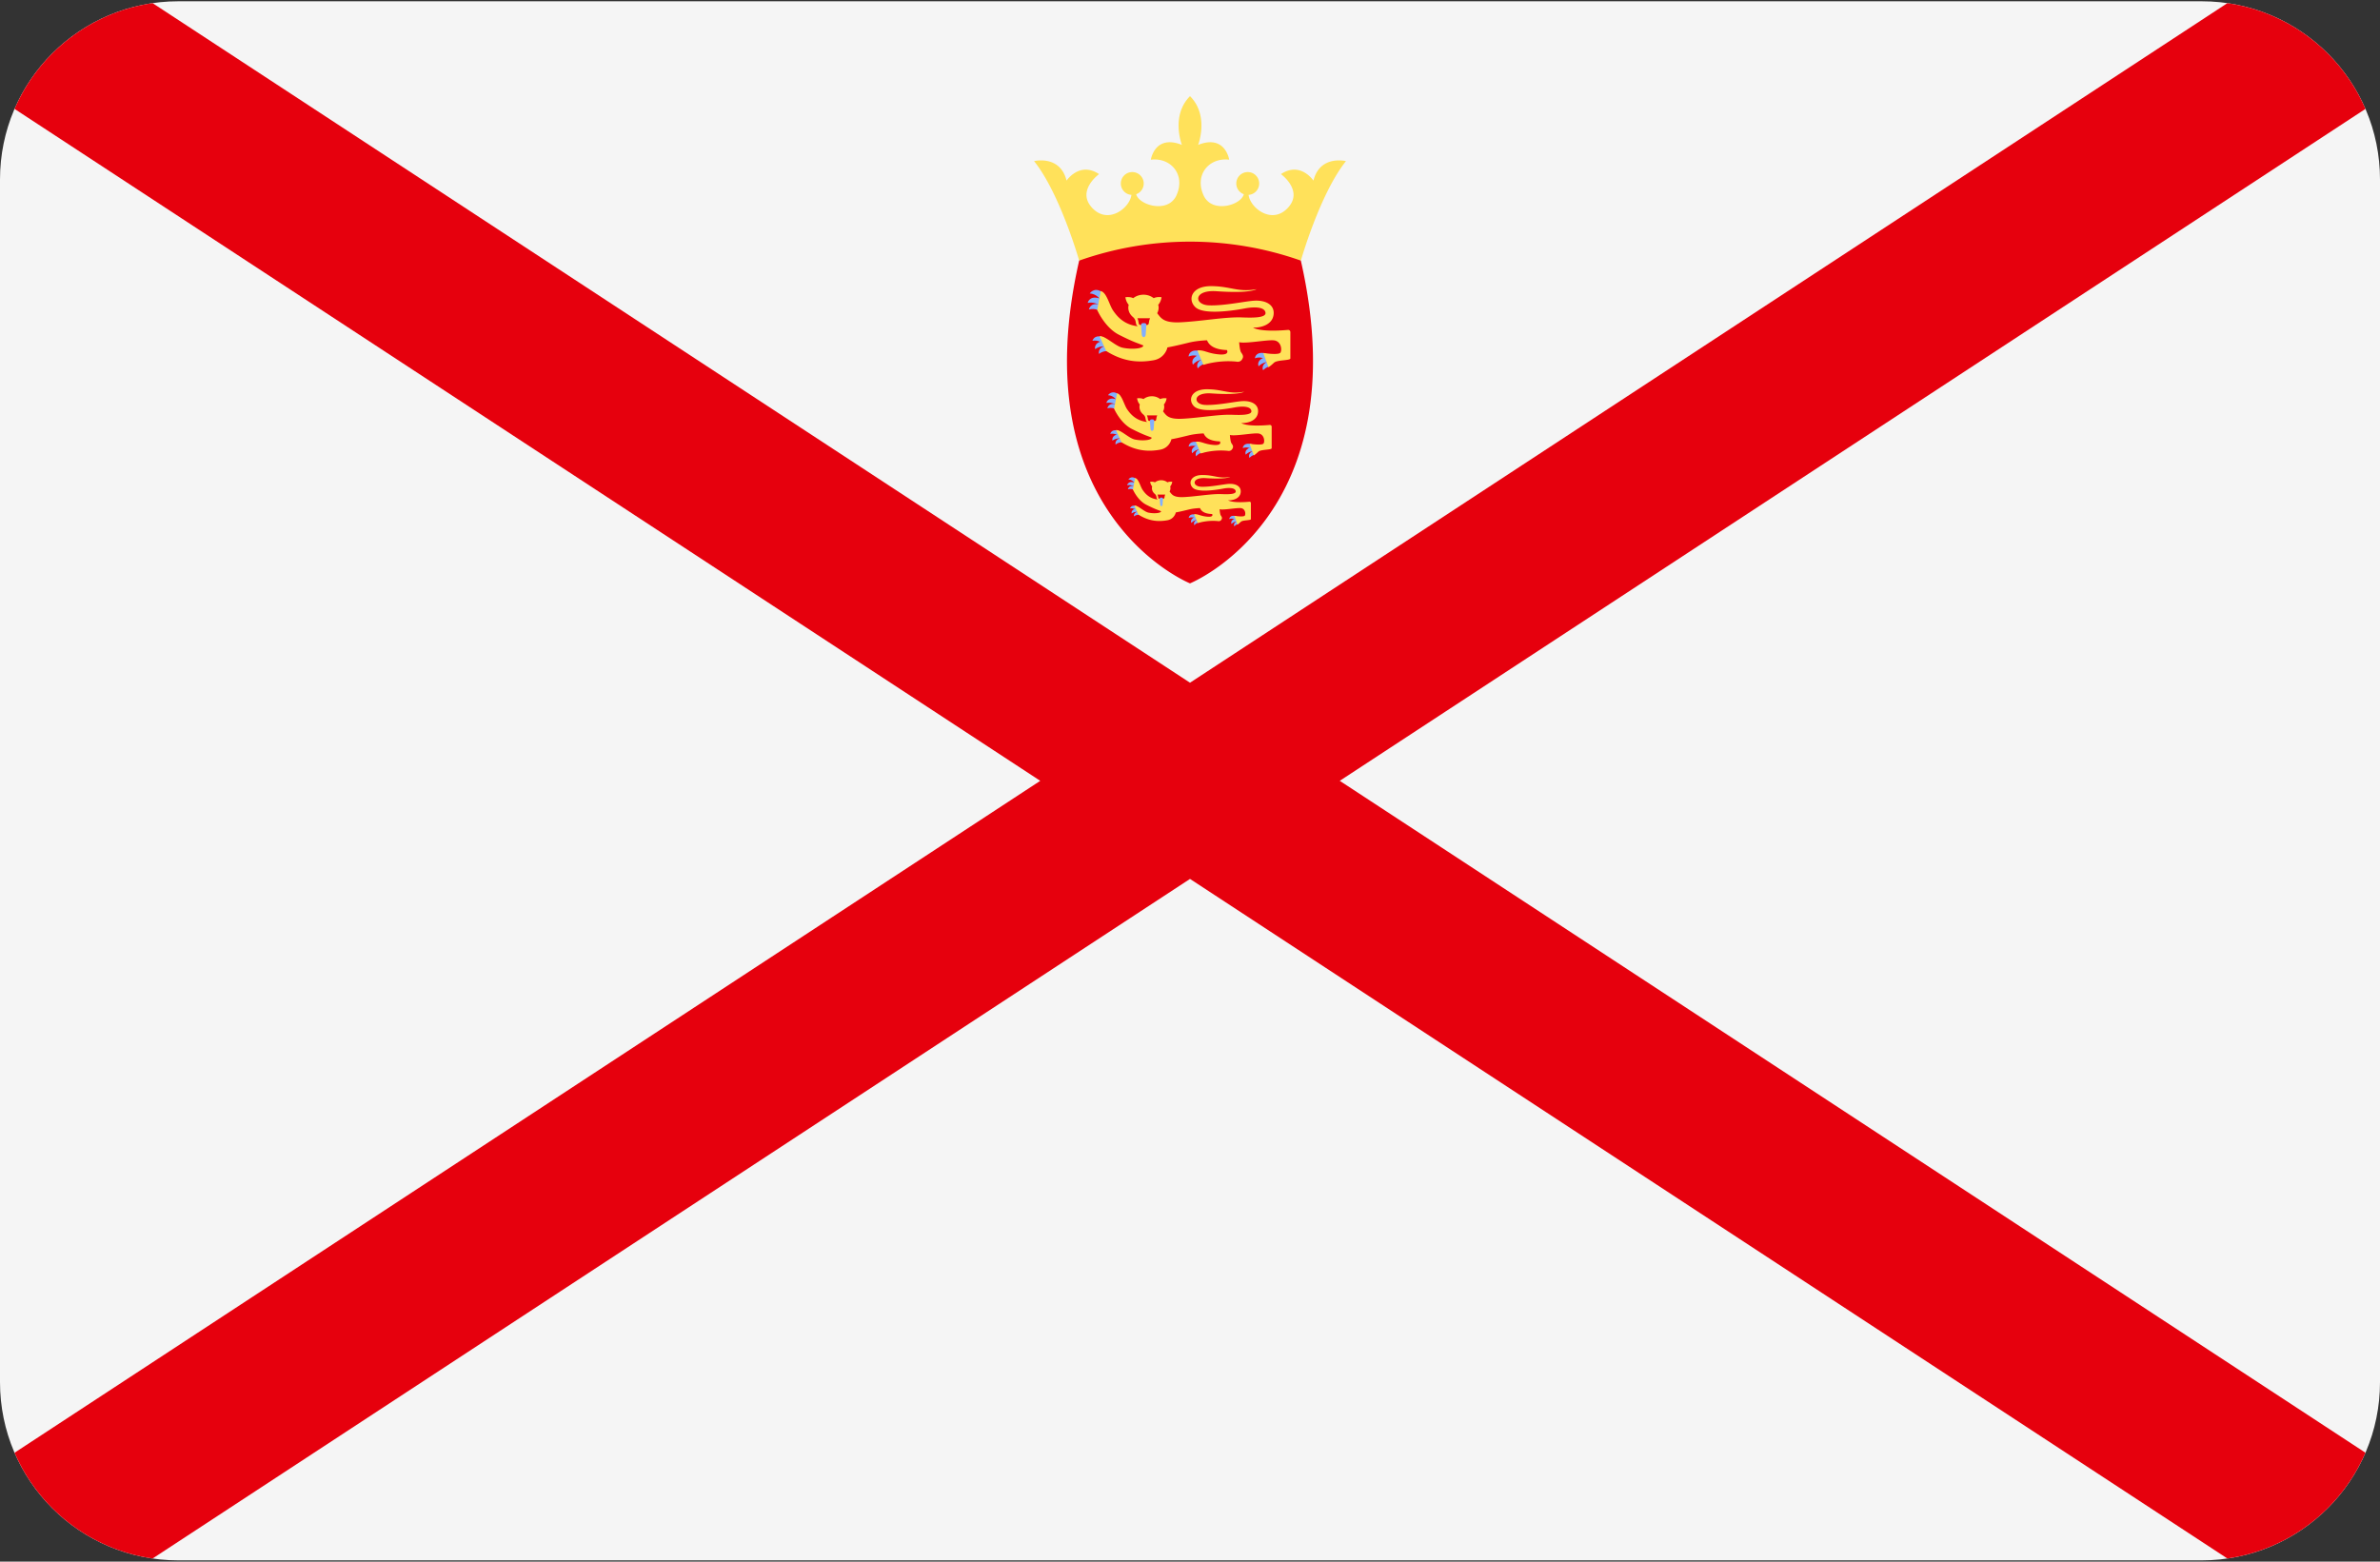<svg width="512" height="336" xmlns="http://www.w3.org/2000/svg"><rect width="100%" height="100%" fill="#333333" stroke="none"/><g fill="none" fill-rule="evenodd"><path d="M473.655 335.724H38.345C17.167 335.724 0 318.557 0 297.379V38.621C0 17.444 17.167.276 38.345.276h435.31C494.832.276 512 17.443 512 38.621V297.38c0 21.177-17.167 38.344-38.345 38.344z" fill="#F5F5F5"/><path d="M479.172.676L256 146.893 32.828.676C19.454 2.604 8.316 11.43 3.132 23.434L223.784 168 3.132 312.566c5.184 12.004 16.323 20.83 29.697 22.758L256 189.107l223.172 146.216c13.374-1.928 24.512-10.753 29.697-22.758L288.216 168 508.87 23.434C503.684 11.43 492.546 2.604 479.172.676z" fill="#E6000D"/><path d="M282.557 38.86s-2.795-4.193-6.988-1.398c0 0 4.849 3.495 1.572 7.164-3.467 3.883-8.233.085-8.532-2.698a2.455 2.455 0 0 0 2.276-2.444 2.462 2.462 0 1 0-4.926 0c0 1.062.676 1.959 1.618 2.305-.601 2.382-6.849 4.205-8.65.26-2.028-4.441 1.18-8.212 5.504-7.688 0 0-.83-5.503-6.682-3.189 0 0 2.446-6.29-1.747-10.483-4.193 4.193-1.747 10.483-1.747 10.483-5.853-2.315-6.682 3.189-6.682 3.189 4.324-.524 7.531 3.245 5.504 7.688-1.801 3.945-8.049 2.122-8.65-.26a2.455 2.455 0 0 0 1.618-2.305 2.462 2.462 0 1 0-4.926 0 2.455 2.455 0 0 0 2.276 2.444c-.299 2.783-5.066 6.581-8.532 2.698-3.276-3.669 1.572-7.164 1.572-7.164-4.193-2.795-6.988 1.398-6.988 1.398-1.398-5.591-6.988-4.193-6.988-4.193 5.591 6.988 9.702 21.404 9.702 21.404h47.687s4.11-14.415 9.702-21.404c-.005 0-5.596-1.398-6.993 4.193z" fill="#FFE15A"/><path d="M279.843 56.071A71.719 71.719 0 0 0 256 51.993a71.719 71.719 0 0 0-23.843 4.078C219.65 110.87 256 125.517 256 125.517s36.35-14.647 23.843-69.446z" fill="#E6000D"/><g fill="#82AFFF"><path d="M238.561 75.567s-1.146-.216-2.143.582c0 0-.349-1.378 1.444-1.71 1.795-.334.699 1.128.699 1.128zM237.181 73.824s-.908-.732-2.163-.5c0 0 .344-1.379 2.082-.824 1.738.554.081 1.324.081 1.324z"/><path d="M237.932 74.538s-1.252-.216-2.342.582c0 0-.381-1.378 1.579-1.71 1.96-.333.763 1.128.763 1.128zM259.623 78.199s-1.165.055-1.95 1.062c0 0-.658-1.26 1.01-1.998 1.667-.739.94.936.94.936zM257.914 76.697s-1.053-.502-2.22.014c0 0 .015-1.422 1.834-1.284 1.819.138.386 1.27.386 1.27z"/><path d="M258.773 77.343s-1.269.079-2.144 1.107c0 0-.69-1.252 1.141-2.029 1.831-.777 1.003.922 1.003.922zM272.931 78.919s-.436 0-1.217.735c0 0-.559-1.25 1.087-1.864 1.648-.614.13 1.129.13 1.129zM272.095 77.202s-.983-.544-2.135-.116c0 0 .097-1.366 1.838-1.129 1.741.239.297 1.245.297 1.245z"/><path d="M272.883 77.873s-1.225.003-2.125.94c0 0-.59-1.245 1.215-1.886 1.805-.64.91.946.91.946zM236.644 66.919s-1.053-.7-2.387-.329c0 0 .238-1.519 2.17-1.091 1.933.428.217 1.42.217 1.42zM236.557 64.297s-.68-1.069-2.131-1.163c0 0 .939-1.441 2.588-.335 1.65 1.104-.457 1.498-.457 1.498z"/><path d="M236.563 65.689s-1.11-.82-2.577-.518c0 0 .33-1.603 2.408-1.011 2.079.594.169 1.529.169 1.529z"/></g><path d="M269.568 70.485c1.844.05 4.035-.681 4.384-2.591.401-2.195-1.479-3.305-4.002-3.206-1.842.073-6.507 1.131-9.848 1.013-3.305-.116-3.395-3.386 1.611-3.039 7.424.515 8.603-.448 8.603-.448-3.986.747-5.58-.648-9.815-.648-4.235 0-5.048 2.933-3.338 4.534 1.916 1.794 8.868.598 10.712.249 1.844-.349 4.182-.367 4.367.93.165 1.163-2.923 1.1-5.111 1.016-3.482-.134-8.55.811-13.058 1.044-3.756.194-4.279-.865-5.134-1.95.2-.361.314-.764.314-1.19 0-.215-.034-.423-.088-.625.284-.311.582-.809.718-1.618 0 0-.961-.169-1.687.198a3.56 3.56 0 0 0-2.206-.746c-.854 0-1.624.287-2.206.746-.726-.366-1.687-.198-1.687-.198.137.81.435 1.306.718 1.618a2.394 2.394 0 0 0-.088.625c0 .782.376 1.489.983 1.996.292.245.51.567.584.941l.105.531a.78.78 0 0 0 .391.526c-3.096-.319-4.562-2.265-5.314-3.347-.849-1.22-1.378-3.919-2.674-4.218l-.764 4.07s1.637 3.786 4.683 5.331c3.438 1.743 4.086 1.794 5.215 2.292.132.598-2.126.963-4.418.499-1.6-.324-3.756-2.648-4.984-2.482l1.431 3.179c3.886 2.458 7.283 2.51 10.197 1.993 2.059-.365 2.842-2.042 2.978-2.76.841-.156 1.757-.33 4.595-1.027 1.188-.292 2.557-.446 3.919-.51.384.876 1.262 1.998 4.285 2.104 0 0 .73 1.163-1.76.93-2.492-.233-3.13-1.009-4.593-.843l1.304 3.102s3.189-1.096 7.108-.697c0 0 .73.2 1.163-.431.431-.631.233-.996-.167-1.561-.224-.318-.354-1.348-.424-2.191 1.436.361 5.841-.533 7.433-.399 1.594.132 1.827 1.993 1.461 2.624-.365.631-3.703.092-3.703.092l1.121 3.064s.337-.162 1.187-.963c.692-.651 3.521-.431 3.521-.93v-5.676a.461.461 0 0 0-.502-.456c-6.242.544-7.52-.497-7.52-.497z" fill="#FFE15A"/><path d="M244.679 68.468c.094.183.163.382.201.593l.094.531c.033.186.18.321.35.321h1.448c.17 0 .317-.135.35-.321l.094-.531a2.13 2.13 0 0 1 .201-.593h-2.738z" fill="#E6000D"/><g fill="#82AFFF"><path d="M246.047 69.517c-.334 0-.595.041-.559.505l.135 1.985c.023.303.206.534.424.534.217 0 .402-.231.424-.534l.135-1.985c.035-.464-.226-.505-.559-.505zM241.736 95.171s-.935-.177-1.748.474c0 0-.285-1.124 1.178-1.396 1.465-.269.57.922.57.922zM240.61 93.75s-.74-.597-1.764-.408c0 0 .28-1.126 1.698-.673 1.418.452.066 1.081.066 1.081z"/><path d="M241.224 94.332s-1.022-.177-1.91.474c0 0-.311-1.124 1.288-1.396 1.598-.27.622.922.622.922zM258.916 97.319s-.95.045-1.59.865c0 0-.537-1.028.824-1.63 1.362-.601.766.765.766.765zM257.523 96.094s-.858-.409-1.811.011c0 0 .012-1.16 1.496-1.047 1.484.112.315 1.036.315 1.036z"/><path d="M258.222 96.62s-1.035.065-1.749.903c0 0-.563-1.022.93-1.655 1.495-.634.819.752.819.752zM269.771 97.905s-.355 0-.993.599c0 0-.457-1.02.887-1.519 1.344-.501.106.92.106.92zM269.09 96.505s-.802-.444-1.742-.094c0 0 .079-1.114 1.5-.92 1.42.193.242 1.014.242 1.014z"/><path d="M269.732 97.052s-.999.002-1.734.767c0 0-.482-1.015.991-1.538 1.473-.523.743.771.743.771zM240.172 88.117s-.858-.57-1.947-.268c0 0 .194-1.24 1.771-.89 1.576.35.176 1.158.176 1.158zM240.102 85.978s-.555-.873-1.738-.949c0 0 .766-1.175 2.111-.274 1.345.902-.373 1.223-.373 1.223z"/><path d="M240.107 87.114s-.906-.669-2.102-.422c0 0 .269-1.308 1.964-.824 1.696.483.138 1.246.138 1.246z"/></g><path d="M267.028 91.027c1.504.041 3.292-.555 3.576-2.113.327-1.79-1.206-2.696-3.265-2.614-1.503.06-5.308.922-8.033.826-2.696-.095-2.77-2.762 1.314-2.479 6.056.42 7.017-.365 7.017-.365-3.251.609-4.552-.529-8.007-.529s-4.117 2.392-2.723 3.699c1.563 1.463 7.234.488 8.738.203 1.504-.285 3.412-.3 3.563.759.136.948-2.385.897-4.169.829-2.841-.109-6.974.662-10.652.851-3.064.158-3.49-.706-4.188-1.59.163-.295.256-.622.256-.97 0-.175-.029-.344-.073-.509.232-.254.474-.66.586-1.32 0 0-.785-.138-1.376.161a2.903 2.903 0 0 0-1.8-.608c-.697 0-1.325.234-1.8.608-.591-.299-1.376-.161-1.376-.161.111.66.354 1.066.586 1.32a1.956 1.956 0 0 0-.073.509c0 .638.308 1.215.802 1.628.238.2.416.462.476.768l.086.434a.64.64 0 0 0 .319.429c-2.526-.26-3.721-1.847-4.334-2.73-.692-.995-1.124-3.197-2.182-3.441l-.623 3.319s1.336 3.089 3.82 4.349c2.804 1.422 3.332 1.463 4.254 1.869.108.488-1.734.786-3.604.406-1.305-.265-3.063-2.159-4.066-2.025l1.167 2.593c3.17 2.005 5.941 2.047 8.318 1.625 1.679-.298 2.318-1.665 2.429-2.251.685-.127 1.432-.269 3.748-.838.97-.238 2.086-.364 3.198-.416.313.715 1.03 1.631 3.495 1.716 0 0 .596.948-1.436.758-2.033-.19-2.553-.823-3.746-.687l1.064 2.53s2.601-.894 5.799-.569c0 0 .596.162.948-.352.352-.515.19-.813-.136-1.273-.183-.259-.288-1.1-.346-1.788 1.171.295 4.765-.435 6.062-.327 1.301.108 1.49 1.625 1.192 2.141-.298.515-3.021.075-3.021.075l.915 2.499s.275-.132.969-.786c.564-.531 2.872-.352 2.872-.758v-4.63a.376.376 0 0 0-.409-.372c-5.088.445-6.131-.403-6.131-.403z" fill="#FFE15A"/><path d="M246.727 89.38a1.7 1.7 0 0 1 .163.483l.076.434c.026.152.147.262.285.262h1.181c.138 0 .258-.11.285-.262l.076-.434c.031-.171.087-.334.163-.483h-2.229z" fill="#E6000D"/><g fill="#82AFFF"><path d="M247.842 90.237c-.273 0-.484.033-.456.413l.11 1.619c.019.248.168.436.346.436.179 0 .328-.188.346-.436l.11-1.619c.029-.38-.183-.413-.456-.413zM245.267 110.753s-.7-.132-1.309.355c0 0-.213-.842.883-1.045 1.096-.203.426.69.426.69zM244.424 109.688s-.555-.447-1.321-.306c0 0 .21-.843 1.271-.504 1.062.34.05.81.05.81z"/><path d="M244.883 110.124s-.765-.132-1.43.355c0 0-.233-.842.964-1.045 1.197-.203.466.69.466.69zM258.13 112.361s-.712.033-1.191.648c0 0-.402-.77.617-1.22 1.019-.451.574.572.574.572zM257.087 111.444s-.643-.307-1.356.009c0 0 .01-.868 1.12-.785 1.112.084.236.776.236.776z"/><path d="M257.611 111.838s-.775.049-1.309.676c0 0-.422-.765.696-1.239 1.118-.474.613.563.613.563zM266.259 112.8s-.266 0-.744.449c0 0-.342-.764.664-1.138 1.006-.375.08.689.08.689zM265.748 111.752s-.6-.332-1.304-.071c0 0 .06-.834 1.123-.69 1.064.145.181.761.181.761z"/><path d="M266.229 112.161s-.748.002-1.299.575c0 0-.361-.76.742-1.152 1.103-.392.557.577.557.577zM244.096 105.472s-.643-.427-1.458-.201c0 0 .146-.928 1.326-.666 1.18.261.132.867.132.867zM244.043 103.87s-.415-.653-1.301-.711c0 0 .574-.879 1.58-.205 1.008.675-.279.916-.279.916z"/><path d="M244.046 104.721s-.679-.501-1.574-.316c0 0 .201-.979 1.471-.617 1.27.361.103.933.103.933z"/></g><path d="M264.204 107.649c1.126.031 2.465-.416 2.678-1.582.245-1.341-.903-2.018-2.444-1.958-1.126.044-3.974.691-6.015.619-2.018-.071-2.073-2.068.984-1.856 4.534.314 5.255-.274 5.255-.274-2.434.457-3.409-.396-5.995-.396-2.586 0-3.083 1.791-2.039 2.77 1.17 1.096 5.417.365 6.542.152 1.126-.213 2.554-.224 2.668.568.102.71-1.785.672-3.122.62-2.127-.082-5.221.495-7.976.638-2.294.118-2.614-.529-3.136-1.191.122-.221.192-.466.192-.726 0-.131-.021-.258-.054-.381.173-.191.355-.494.439-.989 0 0-.587-.103-1.031.12a2.172 2.172 0 0 0-1.347-.456c-.522 0-.992.175-1.347.456-.444-.224-1.031-.12-1.031-.12.084.494.266.798.439.989a1.455 1.455 0 0 0-.054.381c0 .478.231.909.6 1.219.179.149.311.346.356.575l.064.324a.48.48 0 0 0 .238.321c-1.891-.195-2.786-1.384-3.245-2.044-.519-.745-.842-2.393-1.633-2.577l-.467 2.485s1.001 2.313 2.86 3.256c2.1 1.065 2.495 1.096 3.185 1.4.082.365-1.299.588-2.698.305-.978-.199-2.294-1.618-3.044-1.516l.874 1.942c2.374 1.501 4.448 1.533 6.228 1.217 1.258-.223 1.736-1.247 1.818-1.685.513-.095 1.073-.202 2.806-.628.726-.179 1.561-.273 2.394-.311.235.535.771 1.22 2.616 1.284 0 0 .446.71-1.075.568-1.522-.142-1.912-.616-2.805-.515l.797 1.895s1.948-.67 4.341-.426c0 0 .446.121.71-.264.264-.385.142-.609-.102-.953-.137-.194-.216-.824-.259-1.338.877.221 3.567-.326 4.54-.244.973.082 1.116 1.217.893 1.602-.223.385-2.262.056-2.262.056l.684 1.871s.205-.099.725-.588c.423-.397 2.151-.264 2.151-.568v-3.467a.281.281 0 0 0-.307-.278c-3.809.335-4.589-.302-4.589-.302z" fill="#FFE15A"/><path d="M249.003 106.418c.057.113.099.234.122.362l.057.324c.02.114.11.196.213.196h.884c.104 0 .193-.083.213-.196l.057-.324a1.31 1.31 0 0 1 .122-.362h-1.668z" fill="#E6000D"/><path d="M249.838 107.059c-.204 0-.363.024-.342.309l.083 1.212c.014.185.126.327.259.327.134 0 .245-.141.259-.327l.083-1.212c.021-.285-.138-.309-.342-.309z" fill="#82AFFF"/></g></svg>